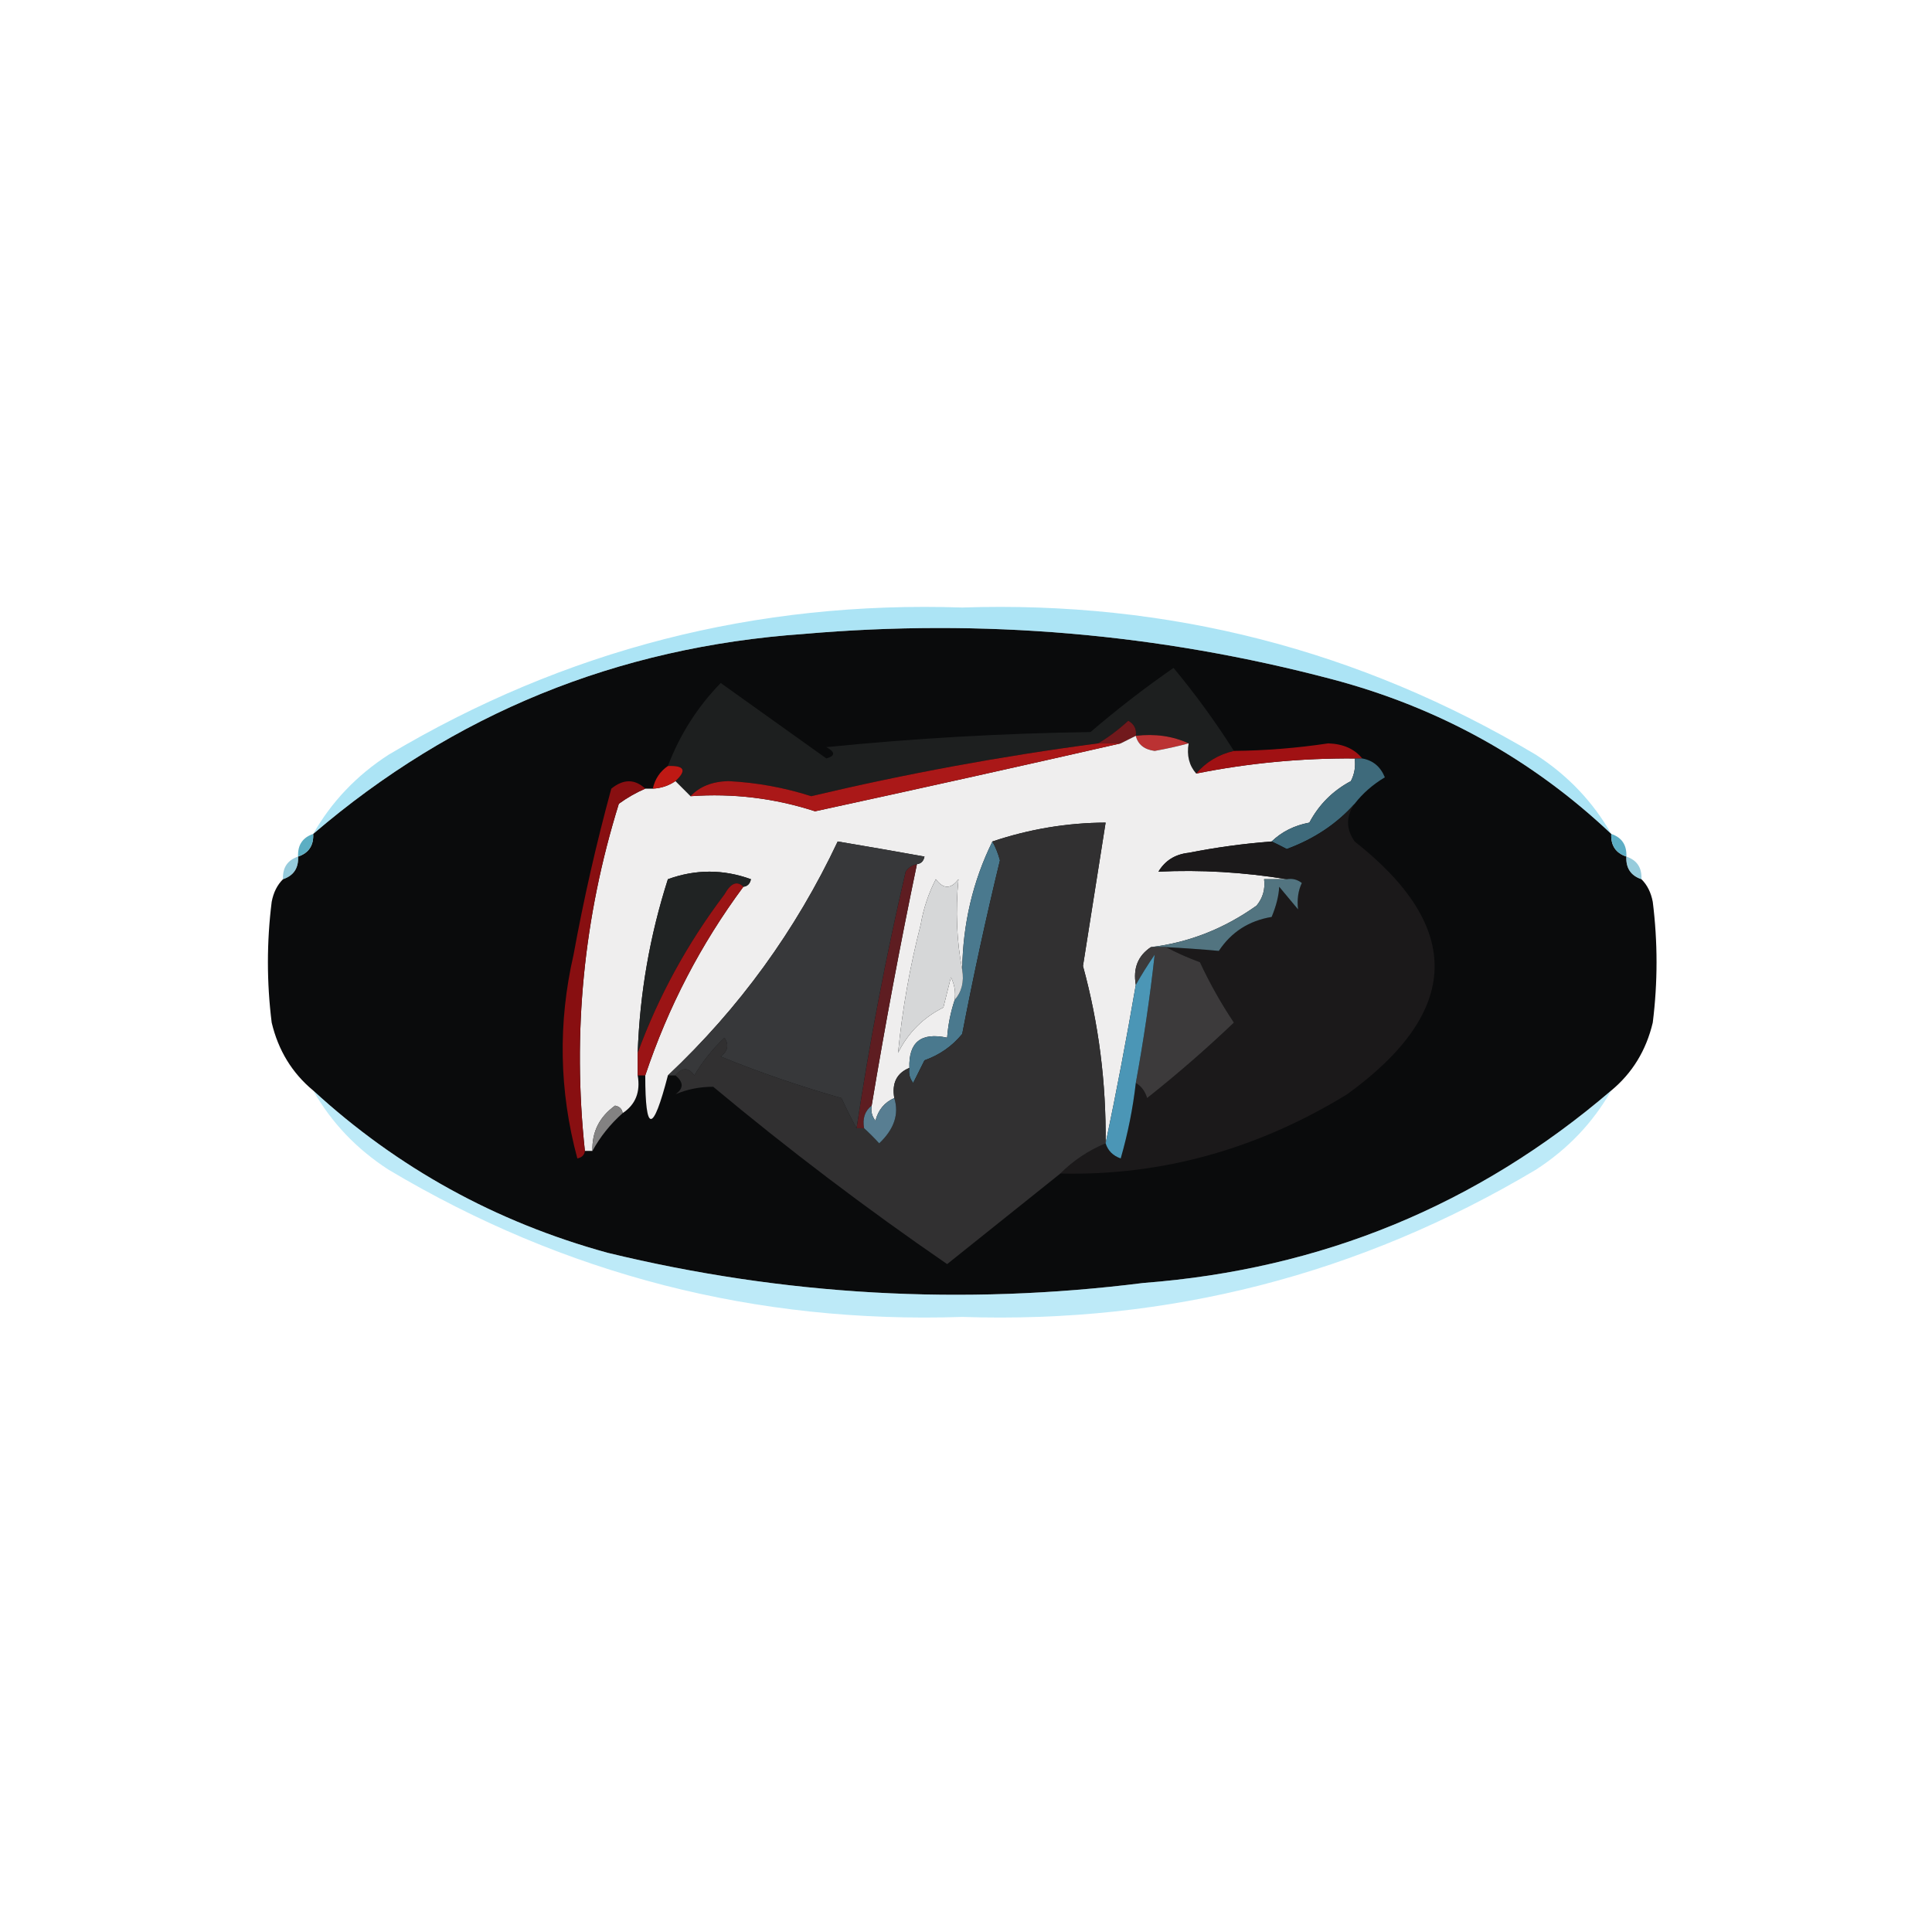 <svg xmlns="http://www.w3.org/2000/svg" version="1.1" width="256px" height="256px" style="shape-rendering:geometricPrecision; text-rendering:geometricPrecision; image-rendering:optimizeQuality; fill-rule:evenodd; clip-rule:evenodd" xmlns:xlink="http://www.w3.org/1999/xlink">
<g><path style="opacity:1" fill="#0a0b0c" d="M 213.5,110.5 C 213.427,112.027 214.094,113.027 215.5,113.5C 215.427,115.027 216.094,116.027 217.5,116.5C 218.268,117.263 218.768,118.263 219,119.5C 219.667,124.833 219.667,130.167 219,135.5C 218.128,139.181 216.294,142.181 213.5,144.5C 195.764,159.701 175.098,168.201 151.5,170C 127.56,173.012 103.893,171.678 80.5,166C 65.67,161.923 52.67,154.757 41.5,144.5C 38.706,142.181 36.872,139.181 36,135.5C 35.333,130.167 35.333,124.833 36,119.5C 36.232,118.263 36.732,117.263 37.5,116.5C 38.906,116.027 39.573,115.027 39.5,113.5C 40.906,113.027 41.573,112.027 41.5,110.5C 60.098,94.568 81.764,85.734 106.5,84C 130.21,81.936 153.543,83.936 176.5,90C 190.666,93.745 203,100.578 213.5,110.5 Z"/></g>
<g><path style="opacity:0.493" fill="#58c9eb" d="M 213.5,110.5 C 203,100.578 190.666,93.745 176.5,90C 153.543,83.936 130.21,81.936 106.5,84C 81.764,85.734 60.098,94.568 41.5,110.5C 43.932,106.232 47.266,102.732 51.5,100C 74.836,86.094 100.169,79.594 127.5,80.5C 154.831,79.594 180.164,86.094 203.5,100C 207.734,102.732 211.067,106.232 213.5,110.5 Z"/></g>
<g><path style="opacity:1" fill="#1d1f1f" d="M 163.5,99.5 C 161.469,99.972 159.802,100.972 158.5,102.5C 157.566,101.432 157.232,100.099 157.5,98.5C 155.393,97.532 153.059,97.198 150.5,97.5C 150.631,96.624 150.298,95.957 149.5,95.5C 148.201,96.694 146.868,97.694 145.5,98.5C 132.727,100.185 120.06,102.518 107.5,105.5C 103.919,104.355 100.252,103.688 96.5,103.5C 94.36,103.556 92.694,104.223 91.5,105.5C 90.833,104.833 90.167,104.167 89.5,103.5C 91.031,102.075 90.698,101.409 88.5,101.5C 90.077,97.346 92.41,93.679 95.5,90.5C 100.167,93.833 104.833,97.167 109.5,100.5C 110.696,100.154 110.696,99.654 109.5,99C 121.13,97.835 132.797,97.168 144.5,97C 148.024,93.975 151.691,91.142 155.5,88.5C 158.421,92.019 161.087,95.686 163.5,99.5 Z"/></g>
<g><path style="opacity:1" fill="#71191c" d="M 150.5,97.5 C 149.833,97.833 149.167,98.167 148.5,98.5C 147.5,98.5 146.5,98.5 145.5,98.5C 146.868,97.694 148.201,96.694 149.5,95.5C 150.298,95.957 150.631,96.624 150.5,97.5 Z"/></g>
<g><path style="opacity:1" fill="#bb3233" d="M 150.5,97.5 C 153.059,97.198 155.393,97.532 157.5,98.5C 156.033,98.894 154.533,99.227 153,99.5C 151.624,99.316 150.791,98.649 150.5,97.5 Z"/></g>
<g><path style="opacity:1" fill="#efeeee" d="M 150.5,97.5 C 150.791,98.649 151.624,99.316 153,99.5C 154.533,99.227 156.033,98.894 157.5,98.5C 157.232,100.099 157.566,101.432 158.5,102.5C 165.421,101.113 172.421,100.447 179.5,100.5C 179.649,101.552 179.483,102.552 179,103.5C 176.597,104.781 174.763,106.614 173.5,109C 171.509,109.374 169.842,110.207 168.5,111.5C 164.812,111.781 161.145,112.281 157.5,113C 155.714,113.196 154.381,114.029 153.5,115.5C 159.076,115.229 164.743,115.562 170.5,116.5C 169.5,116.5 168.5,116.5 167.5,116.5C 167.67,117.822 167.337,118.989 166.5,120C 162.198,123.061 157.532,124.895 152.5,125.5C 150.787,126.635 150.12,128.302 150.5,130.5C 149.272,137.641 147.938,144.641 146.5,151.5C 146.582,143.44 145.582,135.606 143.5,128C 144.502,121.64 145.502,115.306 146.5,109C 141.397,109.023 136.397,109.856 131.5,111.5C 128.913,116.747 127.58,122.414 127.5,128.5C 126.761,124.662 126.594,120.662 127,116.5C 126,117.833 125,117.833 124,116.5C 123.027,118.392 122.36,120.392 122,122.5C 120.551,128.15 119.551,133.817 119,139.5C 120.333,136.833 122.333,134.833 125,133.5C 125.333,132.167 125.667,130.833 126,129.5C 126.483,130.448 126.649,131.448 126.5,132.5C 125.962,134.117 125.629,135.784 125.5,137.5C 122.05,136.756 120.384,138.09 120.5,141.5C 118.824,142.183 118.157,143.517 118.5,145.5C 117.21,146.058 116.377,147.058 116,148.5C 115.536,147.906 115.369,147.239 115.5,146.5C 117.286,135.785 119.286,125.118 121.5,114.5C 122.043,114.44 122.376,114.107 122.5,113.5C 118.623,112.803 114.79,112.136 111,111.5C 105.45,123.274 97.95,133.608 88.5,142.5C 86.506,150.194 85.506,150.194 85.5,142.5C 88.528,133.443 92.861,125.11 98.5,117.5C 99.043,117.44 99.376,117.107 99.5,116.5C 95.833,115.167 92.167,115.167 88.5,116.5C 86.107,123.97 84.774,131.637 84.5,139.5C 84.5,140.5 84.5,141.5 84.5,142.5C 84.88,144.698 84.213,146.365 82.5,147.5C 82.44,146.957 82.107,146.624 81.5,146.5C 79.423,147.988 78.423,149.988 78.5,152.5C 78.167,152.5 77.833,152.5 77.5,152.5C 75.823,136.885 77.323,121.552 82,106.5C 83.113,105.695 84.279,105.028 85.5,104.5C 85.833,104.5 86.167,104.5 86.5,104.5C 87.609,104.443 88.609,104.11 89.5,103.5C 90.167,104.167 90.833,104.833 91.5,105.5C 97.148,105.095 102.648,105.762 108,107.5C 121.658,104.538 135.158,101.538 148.5,98.5C 149.167,98.167 149.833,97.833 150.5,97.5 Z"/></g>
<g><path style="opacity:1" fill="#a01113" d="M 180.5,100.5 C 180.167,100.5 179.833,100.5 179.5,100.5C 172.421,100.447 165.421,101.113 158.5,102.5C 159.802,100.972 161.469,99.972 163.5,99.5C 167.686,99.456 171.853,99.123 176,98.5C 177.986,98.569 179.486,99.235 180.5,100.5 Z"/></g>
<g><path style="opacity:1" fill="#bf1914" d="M 88.5,101.5 C 90.698,101.409 91.031,102.075 89.5,103.5C 88.609,104.11 87.609,104.443 86.5,104.5C 86.782,103.222 87.449,102.222 88.5,101.5 Z"/></g>
<g><path style="opacity:1" fill="#aa1818" d="M 145.5,98.5 C 146.5,98.5 147.5,98.5 148.5,98.5C 135.158,101.538 121.658,104.538 108,107.5C 102.648,105.762 97.148,105.095 91.5,105.5C 92.694,104.223 94.36,103.556 96.5,103.5C 100.252,103.688 103.919,104.355 107.5,105.5C 120.06,102.518 132.727,100.185 145.5,98.5 Z"/></g>
<g><path style="opacity:1" fill="#3e6a7b" d="M 179.5,100.5 C 179.833,100.5 180.167,100.5 180.5,100.5C 181.922,100.75 182.922,101.583 183.5,103C 181.907,103.949 180.574,105.115 179.5,106.5C 177.127,109.165 174.127,111.165 170.5,112.5C 169.817,112.137 169.15,111.804 168.5,111.5C 169.842,110.207 171.509,109.374 173.5,109C 174.763,106.614 176.597,104.781 179,103.5C 179.483,102.552 179.649,101.552 179.5,100.5 Z"/></g>
<g><path style="opacity:0.89" fill="#48a4bc" d="M 41.5,110.5 C 41.573,112.027 40.906,113.027 39.5,113.5C 39.427,111.973 40.094,110.973 41.5,110.5 Z"/></g>
<g><path style="opacity:0.886" fill="#48a4bd" d="M 213.5,110.5 C 214.906,110.973 215.573,111.973 215.5,113.5C 214.094,113.027 213.427,112.027 213.5,110.5 Z"/></g>
<g><path style="opacity:0.573" fill="#48a5c1" d="M 39.5,113.5 C 39.573,115.027 38.906,116.027 37.5,116.5C 37.427,114.973 38.094,113.973 39.5,113.5 Z"/></g>
<g><path style="opacity:0.569" fill="#48a5c1" d="M 215.5,113.5 C 216.906,113.973 217.573,114.973 217.5,116.5C 216.094,116.027 215.427,115.027 215.5,113.5 Z"/></g>
<g><path style="opacity:1" fill="#202323" d="M 98.5,117.5 C 97.671,116.668 96.838,117.001 96,118.5C 91.094,124.985 87.26,131.985 84.5,139.5C 84.774,131.637 86.107,123.97 88.5,116.5C 92.167,115.167 95.833,115.167 99.5,116.5C 99.376,117.107 99.043,117.44 98.5,117.5 Z"/></g>
<g><path style="opacity:1" fill="#1b191a" d="M 179.5,106.5 C 178.334,108.166 178.334,109.833 179.5,111.5C 193.953,122.878 193.619,134.044 178.5,145C 166.551,152.313 153.884,155.813 140.5,155.5C 142.223,153.782 144.223,152.449 146.5,151.5C 146.811,152.478 147.478,153.145 148.5,153.5C 149.445,150.212 150.112,146.879 150.5,143.5C 151.222,143.918 151.722,144.584 152,145.5C 156.006,142.324 159.84,138.991 163.5,135.5C 161.8,132.961 160.3,130.295 159,127.5C 157.378,126.901 155.878,126.234 154.5,125.5C 156.915,125.627 159.249,125.793 161.5,126C 163.155,123.502 165.488,122.002 168.5,121.5C 169.113,120.02 169.446,118.687 169.5,117.5C 170.333,118.5 171.167,119.5 172,120.5C 171.852,119.175 172.018,118.008 172.5,117C 171.906,116.536 171.239,116.369 170.5,116.5C 164.743,115.562 159.076,115.229 153.5,115.5C 154.381,114.029 155.714,113.196 157.5,113C 161.145,112.281 164.812,111.781 168.5,111.5C 169.15,111.804 169.817,112.137 170.5,112.5C 174.127,111.165 177.127,109.165 179.5,106.5 Z"/></g>
<g><path style="opacity:1" fill="#527480" d="M 170.5,116.5 C 171.239,116.369 171.906,116.536 172.5,117C 172.018,118.008 171.852,119.175 172,120.5C 171.167,119.5 170.333,118.5 169.5,117.5C 169.446,118.687 169.113,120.02 168.5,121.5C 165.488,122.002 163.155,123.502 161.5,126C 159.249,125.793 156.915,125.627 154.5,125.5C 153.833,125.5 153.167,125.5 152.5,125.5C 157.532,124.895 162.198,123.061 166.5,120C 167.337,118.989 167.67,117.822 167.5,116.5C 168.5,116.5 169.5,116.5 170.5,116.5 Z"/></g>
<g><path style="opacity:1" fill="#5e1d21" d="M 121.5,114.5 C 119.286,125.118 117.286,135.785 115.5,146.5C 114.596,147.209 114.263,148.209 114.5,149.5C 114.167,149.5 113.833,149.5 113.5,149.5C 115.214,138.096 117.381,126.762 120,115.5C 120.383,114.944 120.883,114.611 121.5,114.5 Z"/></g>
<g><path style="opacity:1" fill="#4a798e" d="M 131.5,111.5 C 131.923,112.265 132.257,113.098 132.5,114C 130.648,121.631 128.982,129.297 127.5,137C 126.183,138.614 124.517,139.781 122.5,140.5C 122,141.5 121.5,142.5 121,143.5C 120.536,142.906 120.369,142.239 120.5,141.5C 120.384,138.09 122.05,136.756 125.5,137.5C 125.629,135.784 125.962,134.117 126.5,132.5C 127.434,131.432 127.768,130.099 127.5,128.5C 127.58,122.414 128.913,116.747 131.5,111.5 Z"/></g>
<g><path style="opacity:1" fill="#d6d7d8" d="M 127.5,128.5 C 127.768,130.099 127.434,131.432 126.5,132.5C 126.649,131.448 126.483,130.448 126,129.5C 125.667,130.833 125.333,132.167 125,133.5C 122.333,134.833 120.333,136.833 119,139.5C 119.551,133.817 120.551,128.15 122,122.5C 122.36,120.392 123.027,118.392 124,116.5C 125,117.833 126,117.833 127,116.5C 126.594,120.662 126.761,124.662 127.5,128.5 Z"/></g>
<g><path style="opacity:1" fill="#3c3a3b" d="M 152.5,125.5 C 153.167,125.5 153.833,125.5 154.5,125.5C 155.878,126.234 157.378,126.901 159,127.5C 160.3,130.295 161.8,132.961 163.5,135.5C 159.84,138.991 156.006,142.324 152,145.5C 151.722,144.584 151.222,143.918 150.5,143.5C 151.546,137.79 152.379,132.123 153,126.5C 152.066,127.858 151.232,129.192 150.5,130.5C 150.12,128.302 150.787,126.635 152.5,125.5 Z"/></g>
<g><path style="opacity:1" fill="#9b1415" d="M 98.5,117.5 C 92.861,125.11 88.528,133.443 85.5,142.5C 85.167,142.5 84.833,142.5 84.5,142.5C 84.5,141.5 84.5,140.5 84.5,139.5C 87.26,131.985 91.094,124.985 96,118.5C 96.838,117.001 97.671,116.668 98.5,117.5 Z"/></g>
<g><path style="opacity:1" fill="#313031" d="M 146.5,151.5 C 144.223,152.449 142.223,153.782 140.5,155.5C 135.519,159.476 130.519,163.476 125.5,167.5C 114.808,160.152 104.474,152.319 94.5,144C 92.701,144.006 91.035,144.339 89.5,145C 90.598,144.23 90.598,143.397 89.5,142.5C 90.397,141.402 91.23,141.402 92,142.5C 93.093,140.651 94.426,138.984 96,137.5C 96.617,138.449 96.451,139.282 95.5,140C 100.732,142.133 106.066,143.966 111.5,145.5C 112.172,146.949 112.839,148.282 113.5,149.5C 113.833,149.5 114.167,149.5 114.5,149.5C 115.151,150.091 115.818,150.757 116.5,151.5C 118.485,149.621 119.152,147.621 118.5,145.5C 118.157,143.517 118.824,142.183 120.5,141.5C 120.369,142.239 120.536,142.906 121,143.5C 121.5,142.5 122,141.5 122.5,140.5C 124.517,139.781 126.183,138.614 127.5,137C 128.982,129.297 130.648,121.631 132.5,114C 132.257,113.098 131.923,112.265 131.5,111.5C 136.397,109.856 141.397,109.023 146.5,109C 145.502,115.306 144.502,121.64 143.5,128C 145.582,135.606 146.582,143.44 146.5,151.5 Z"/></g>
<g><path style="opacity:1" fill="#37383a" d="M 121.5,114.5 C 120.883,114.611 120.383,114.944 120,115.5C 117.381,126.762 115.214,138.096 113.5,149.5C 112.839,148.282 112.172,146.949 111.5,145.5C 106.066,143.966 100.732,142.133 95.5,140C 96.451,139.282 96.617,138.449 96,137.5C 94.426,138.984 93.093,140.651 92,142.5C 91.23,141.402 90.397,141.402 89.5,142.5C 89.167,142.5 88.833,142.5 88.5,142.5C 97.95,133.608 105.45,123.274 111,111.5C 114.79,112.136 118.623,112.803 122.5,113.5C 122.376,114.107 122.043,114.44 121.5,114.5 Z"/></g>
<g><path style="opacity:1" fill="#4b96b6" d="M 150.5,143.5 C 150.112,146.879 149.445,150.212 148.5,153.5C 147.478,153.145 146.811,152.478 146.5,151.5C 147.938,144.641 149.272,137.641 150.5,130.5C 151.232,129.192 152.066,127.858 153,126.5C 152.379,132.123 151.546,137.79 150.5,143.5 Z"/></g>
<g><path style="opacity:1" fill="#880f11" d="M 85.5,104.5 C 84.279,105.028 83.113,105.695 82,106.5C 77.323,121.552 75.823,136.885 77.5,152.5C 77.44,153.043 77.107,153.376 76.5,153.5C 74.088,144.541 73.922,135.541 76,126.5C 77.35,119.098 79.017,111.765 81,104.5C 82.615,103.199 84.115,103.199 85.5,104.5 Z"/></g>
<g><path style="opacity:0.394" fill="#58c9ed" d="M 41.5,144.5 C 52.67,154.757 65.67,161.923 80.5,166C 103.893,171.678 127.56,173.012 151.5,170C 175.098,168.201 195.764,159.701 213.5,144.5C 211.067,148.768 207.734,152.268 203.5,155C 180.164,168.905 154.831,175.405 127.5,174.5C 100.169,175.405 74.836,168.905 51.5,155C 47.266,152.268 43.932,148.768 41.5,144.5 Z"/></g>
<g><path style="opacity:1" fill="#838282" d="M 82.5,147.5 C 80.866,148.955 79.532,150.622 78.5,152.5C 78.423,149.988 79.423,147.988 81.5,146.5C 82.107,146.624 82.44,146.957 82.5,147.5 Z"/></g>
<g><path style="opacity:1" fill="#587e92" d="M 118.5,145.5 C 119.152,147.621 118.485,149.621 116.5,151.5C 115.818,150.757 115.151,150.091 114.5,149.5C 114.263,148.209 114.596,147.209 115.5,146.5C 115.369,147.239 115.536,147.906 116,148.5C 116.377,147.058 117.21,146.058 118.5,145.5 Z"/></g>
</svg>
